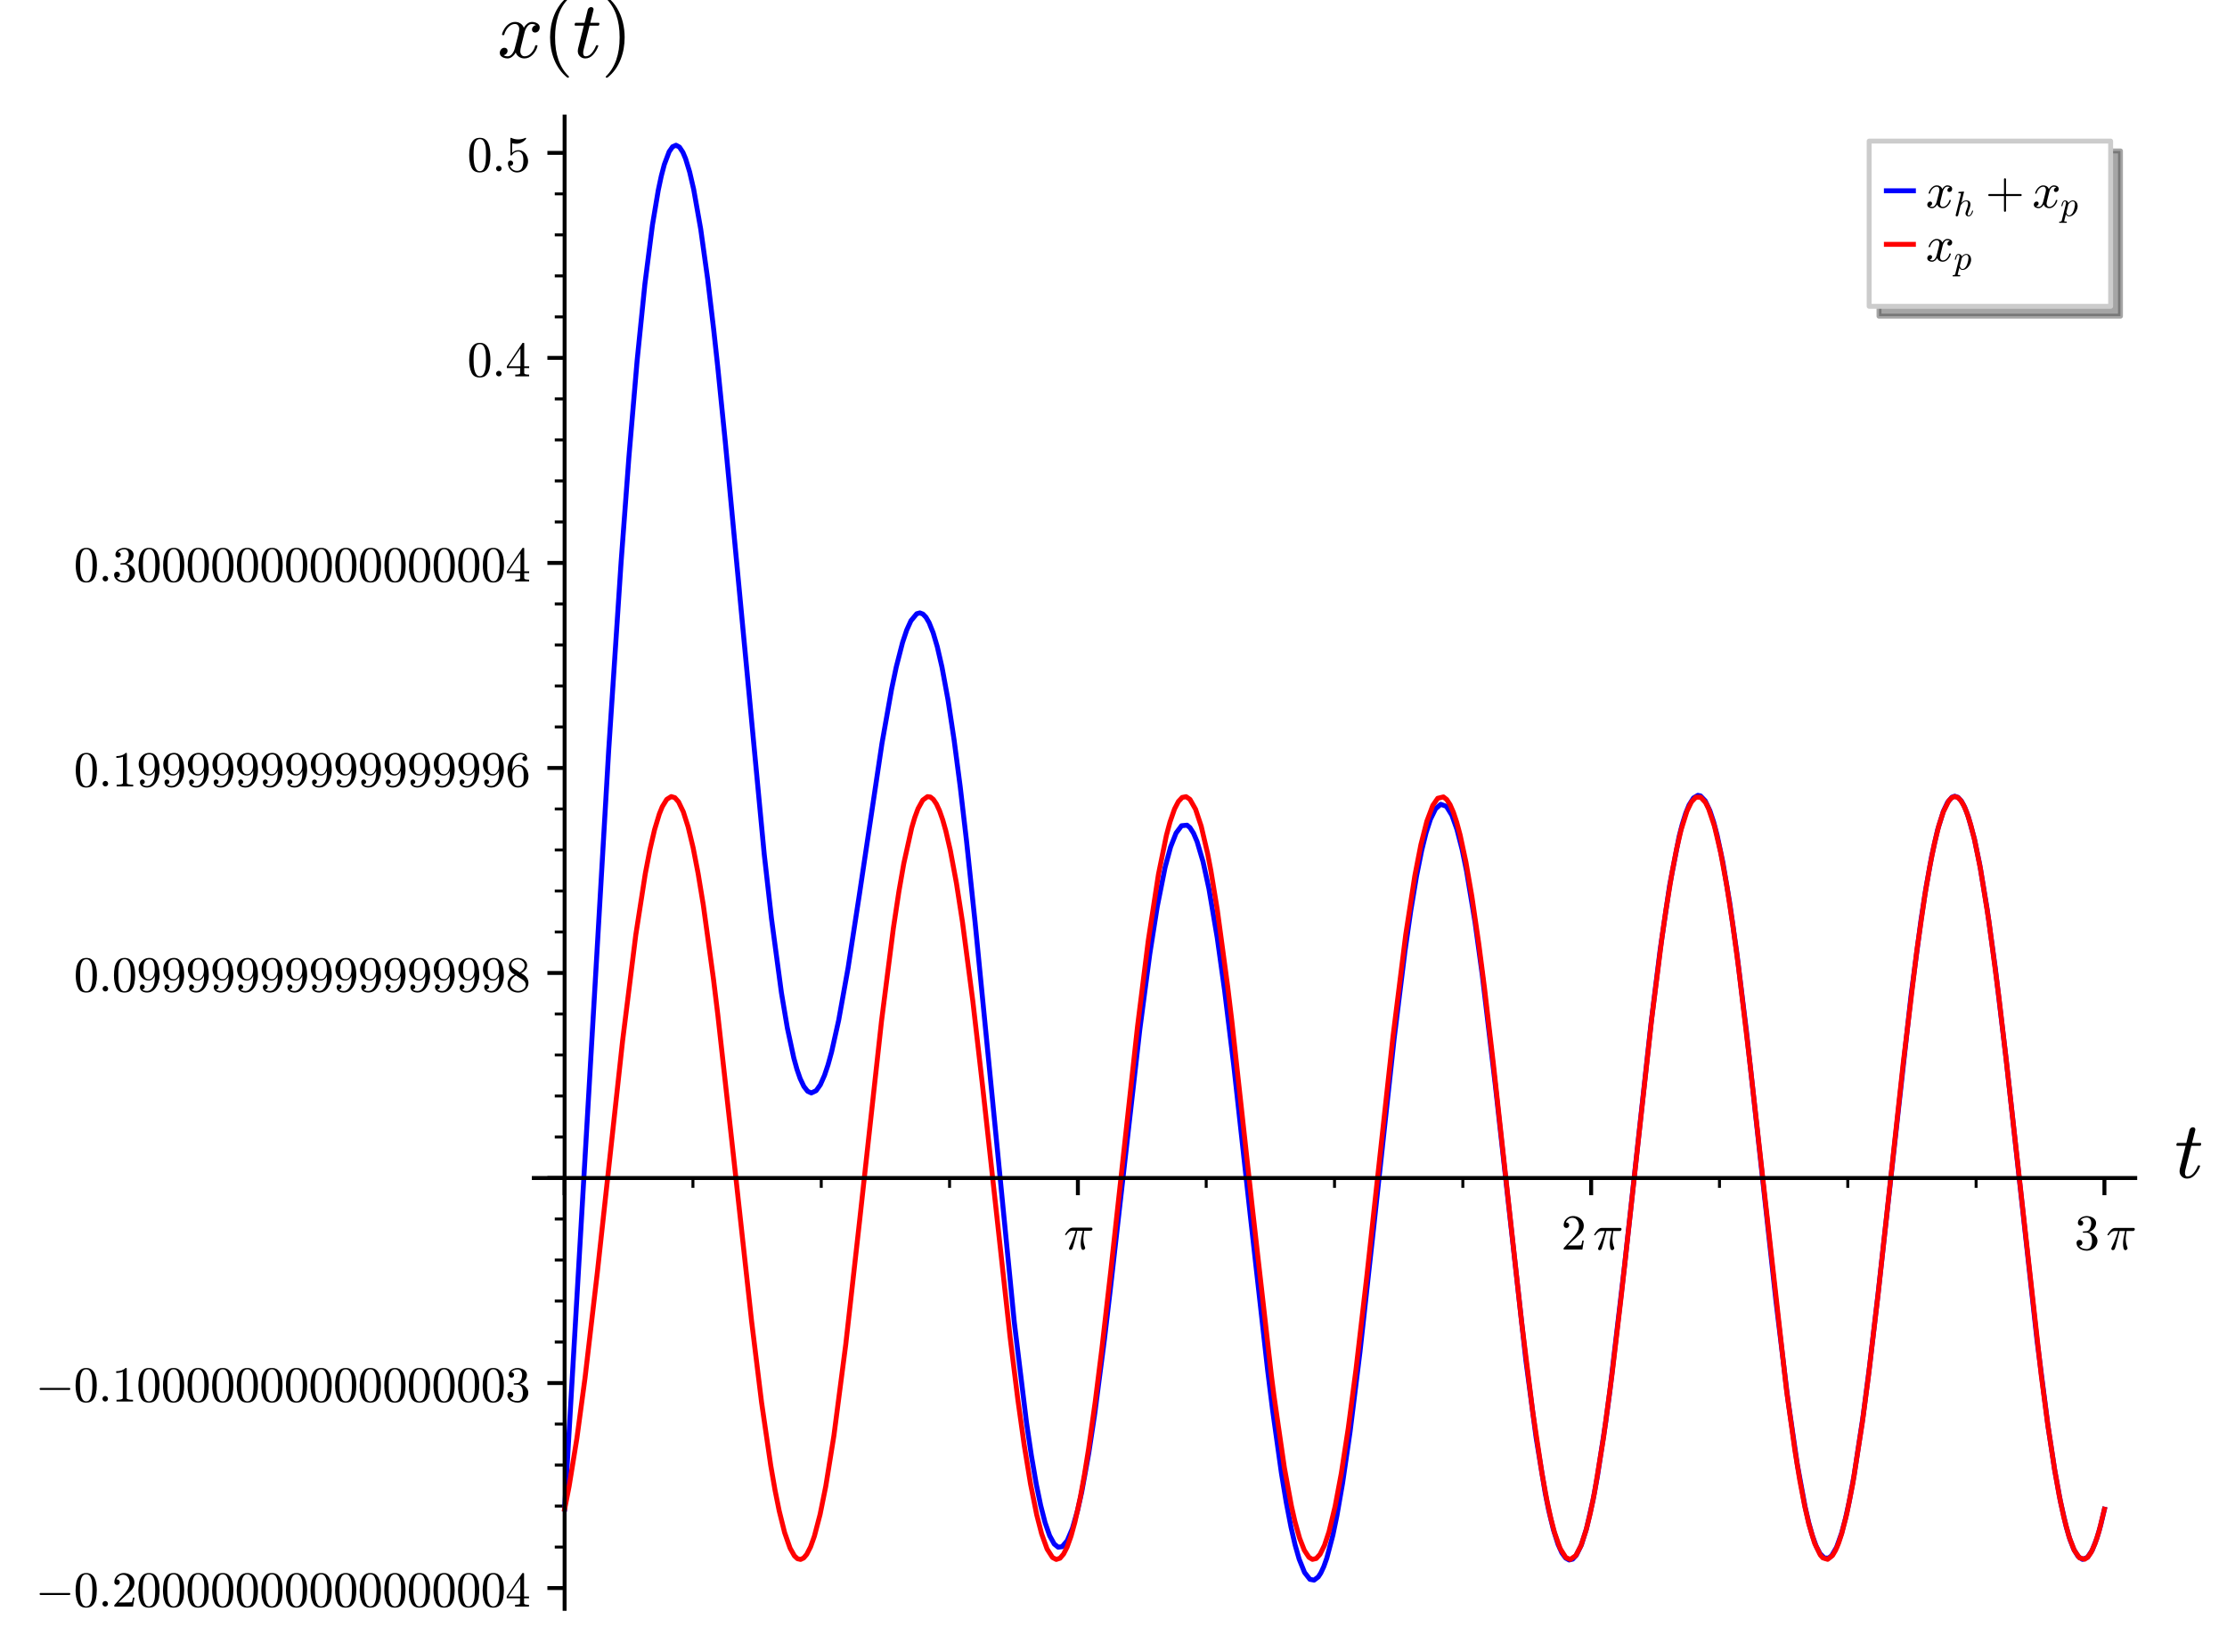 <?xml version="1.0" encoding="utf-8" standalone="no"?>
<!DOCTYPE svg PUBLIC "-//W3C//DTD SVG 1.1//EN"
  "http://www.w3.org/Graphics/SVG/1.1/DTD/svg11.dtd">
<svg xmlns:xlink="http://www.w3.org/1999/xlink" width="452.808pt" height="336.059pt" viewBox="0 0 452.808 336.059" xmlns="http://www.w3.org/2000/svg" version="1.1">
 <defs>
  <style type="text/css">*{stroke-linejoin: round; stroke-linecap: butt}</style>
 </defs>
 <g id="figure_1">
  <g id="patch_1">
   <path d="M 0 336.059 
L 452.808 336.059 
L 452.808 0 
L 0 0 
z
" style="fill: #ffffff"/>
  </g>
  <g id="axes_1">
   <g id="patch_2">
    <path d="M 108.538 327.198 
L 434.148 327.198 
L 434.148 23.7 
L 108.538 23.7 
z
" style="fill: #ffffff"/>
   </g>
   <g id="matplotlib.axis_1">
    <g id="xtick_1">
     <g id="line2d_1">
      <defs>
       <path id="m3dee8d0523" d="M 0 0 
L 0 3.5 
" style="stroke: #000000; stroke-width: 0.8"/>
      </defs>
      <g>
       <use xlink:href="#m3dee8d0523" x="114.8" y="239.583" style="stroke: #000000; stroke-width: 0.8"/>
      </g>
     </g>
    </g>
    <g id="xtick_2">
     <g id="line2d_2">
      <g>
       <use xlink:href="#m3dee8d0523" x="219.162" y="239.583" style="stroke: #000000; stroke-width: 0.8"/>
      </g>
     </g>
     <g id="text_1">
      <!-- $\pi$ -->
      <g transform="translate(216.312 254.181) scale(0.1 -0.1)">
       <defs>
        <path id="Cmmi10-bc" d="M 647 109 
Q 647 144 672 213 
Q 850 584 1004 942 
Q 1159 1300 1282 1639 
Q 1406 1978 1509 2363 
L 1100 2363 
Q 866 2363 662 2216 
Q 459 2069 325 1844 
Q 313 1819 288 1819 
L 213 1819 
Q 153 1819 153 1881 
Q 153 1894 166 1919 
Q 375 2275 614 2517 
Q 853 2759 1153 2759 
L 3475 2759 
Q 3541 2759 3587 2715 
Q 3634 2672 3634 2597 
Q 3634 2503 3567 2433 
Q 3500 2363 3406 2363 
L 2591 2363 
Q 2488 1859 2478 1381 
Q 2478 766 2694 269 
Q 2713 231 2713 191 
Q 2713 122 2672 62 
Q 2631 3 2567 -34 
Q 2503 -72 2431 -72 
Q 2263 -72 2200 203 
Q 2138 478 2138 738 
Q 2138 1103 2200 1442 
Q 2263 1781 2400 2363 
L 1703 2363 
Q 1197 313 1094 103 
Q 1003 -72 844 -72 
Q 766 -72 706 -20 
Q 647 31 647 109 
z
" transform="scale(0.016)"/>
       </defs>
       <use xlink:href="#Cmmi10-bc" transform="translate(0 0.891)"/>
      </g>
     </g>
    </g>
    <g id="xtick_3">
     <g id="line2d_3">
      <g>
       <use xlink:href="#m3dee8d0523" x="323.524" y="239.583" style="stroke: #000000; stroke-width: 0.8"/>
      </g>
     </g>
     <g id="text_2">
      <!-- $2 \, \pi$ -->
      <g transform="translate(317.424 254.181) scale(0.1 -0.1)">
       <defs>
        <path id="Cmr10-32" d="M 319 0 
L 319 172 
Q 319 188 331 206 
L 1325 1306 
Q 1550 1550 1690 1715 
Q 1831 1881 1968 2097 
Q 2106 2313 2186 2536 
Q 2266 2759 2266 3009 
Q 2266 3272 2169 3511 
Q 2072 3750 1880 3894 
Q 1688 4038 1416 4038 
Q 1138 4038 916 3870 
Q 694 3703 603 3438 
Q 628 3444 672 3444 
Q 816 3444 917 3347 
Q 1019 3250 1019 3097 
Q 1019 2950 917 2848 
Q 816 2747 672 2747 
Q 522 2747 420 2851 
Q 319 2956 319 3097 
Q 319 3338 409 3548 
Q 500 3759 670 3923 
Q 841 4088 1055 4175 
Q 1269 4263 1509 4263 
Q 1875 4263 2190 4108 
Q 2506 3953 2690 3670 
Q 2875 3388 2875 3009 
Q 2875 2731 2753 2481 
Q 2631 2231 2440 2026 
Q 2250 1822 1953 1562 
Q 1656 1303 1563 1216 
L 838 519 
L 1453 519 
Q 1906 519 2211 526 
Q 2516 534 2534 550 
Q 2609 631 2688 1141 
L 2875 1141 
L 2694 0 
L 319 0 
z
" transform="scale(0.016)"/>
       </defs>
       <use xlink:href="#Cmr10-32" transform="translate(0 0.391)"/>
       <use xlink:href="#Cmmi10-bc" transform="translate(64.632 0.391)"/>
      </g>
     </g>
    </g>
    <g id="xtick_4">
     <g id="line2d_4">
      <g>
       <use xlink:href="#m3dee8d0523" x="427.886" y="239.583" style="stroke: #000000; stroke-width: 0.8"/>
      </g>
     </g>
     <g id="text_3">
      <!-- $3 \, \pi$ -->
      <g transform="translate(421.786 254.181) scale(0.1 -0.1)">
       <defs>
        <path id="Cmr10-33" d="M 609 494 
Q 759 275 1012 169 
Q 1266 63 1556 63 
Q 1928 63 2084 380 
Q 2241 697 2241 1100 
Q 2241 1281 2208 1462 
Q 2175 1644 2097 1800 
Q 2019 1956 1883 2050 
Q 1747 2144 1550 2144 
L 1125 2144 
Q 1069 2144 1069 2203 
L 1069 2259 
Q 1069 2309 1125 2309 
L 1478 2338 
Q 1703 2338 1851 2506 
Q 2000 2675 2069 2917 
Q 2138 3159 2138 3378 
Q 2138 3684 1994 3881 
Q 1850 4078 1556 4078 
Q 1313 4078 1091 3986 
Q 869 3894 738 3706 
Q 750 3709 759 3711 
Q 769 3713 781 3713 
Q 925 3713 1022 3613 
Q 1119 3513 1119 3372 
Q 1119 3234 1022 3134 
Q 925 3034 781 3034 
Q 641 3034 541 3134 
Q 441 3234 441 3372 
Q 441 3647 606 3850 
Q 772 4053 1033 4158 
Q 1294 4263 1556 4263 
Q 1750 4263 1965 4205 
Q 2181 4147 2356 4039 
Q 2531 3931 2642 3762 
Q 2753 3594 2753 3378 
Q 2753 3109 2633 2881 
Q 2513 2653 2303 2487 
Q 2094 2322 1844 2241 
Q 2122 2188 2372 2031 
Q 2622 1875 2773 1631 
Q 2925 1388 2925 1106 
Q 2925 753 2731 467 
Q 2538 181 2222 20 
Q 1906 -141 1556 -141 
Q 1256 -141 954 -26 
Q 653 88 461 316 
Q 269 544 269 863 
Q 269 1022 375 1128 
Q 481 1234 641 1234 
Q 744 1234 830 1186 
Q 916 1138 964 1050 
Q 1013 963 1013 863 
Q 1013 706 903 600 
Q 794 494 641 494 
L 609 494 
z
" transform="scale(0.016)"/>
       </defs>
       <use xlink:href="#Cmr10-33" transform="translate(0 0.391)"/>
       <use xlink:href="#Cmmi10-bc" transform="translate(64.632 0.391)"/>
      </g>
     </g>
    </g>
    <g id="xtick_5">
     <g id="line2d_5">
      <defs>
       <path id="m854280e86e" d="M 0 0 
L 0 2 
" style="stroke: #000000; stroke-width: 0.6"/>
      </defs>
      <g>
       <use xlink:href="#m854280e86e" x="140.891" y="239.583" style="stroke: #000000; stroke-width: 0.6"/>
      </g>
     </g>
    </g>
    <g id="xtick_6">
     <g id="line2d_6">
      <g>
       <use xlink:href="#m854280e86e" x="166.981" y="239.583" style="stroke: #000000; stroke-width: 0.6"/>
      </g>
     </g>
    </g>
    <g id="xtick_7">
     <g id="line2d_7">
      <g>
       <use xlink:href="#m854280e86e" x="193.072" y="239.583" style="stroke: #000000; stroke-width: 0.6"/>
      </g>
     </g>
    </g>
    <g id="xtick_8">
     <g id="line2d_8">
      <g>
       <use xlink:href="#m854280e86e" x="245.253" y="239.583" style="stroke: #000000; stroke-width: 0.6"/>
      </g>
     </g>
    </g>
    <g id="xtick_9">
     <g id="line2d_9">
      <g>
       <use xlink:href="#m854280e86e" x="271.343" y="239.583" style="stroke: #000000; stroke-width: 0.6"/>
      </g>
     </g>
    </g>
    <g id="xtick_10">
     <g id="line2d_10">
      <g>
       <use xlink:href="#m854280e86e" x="297.434" y="239.583" style="stroke: #000000; stroke-width: 0.6"/>
      </g>
     </g>
    </g>
    <g id="xtick_11">
     <g id="line2d_11">
      <g>
       <use xlink:href="#m854280e86e" x="349.615" y="239.583" style="stroke: #000000; stroke-width: 0.6"/>
      </g>
     </g>
    </g>
    <g id="xtick_12">
     <g id="line2d_12">
      <g>
       <use xlink:href="#m854280e86e" x="375.705" y="239.583" style="stroke: #000000; stroke-width: 0.6"/>
      </g>
     </g>
    </g>
    <g id="xtick_13">
     <g id="line2d_13">
      <g>
       <use xlink:href="#m854280e86e" x="401.796" y="239.583" style="stroke: #000000; stroke-width: 0.6"/>
      </g>
     </g>
    </g>
    <g id="text_4">
     <!-- $t$ -->
     <g transform="translate(442.148 239.583) scale(0.16 -0.16)">
      <defs>
       <path id="Cmmi10-74" d="M 397 519 
Q 397 613 416 697 
L 878 2534 
L 206 2534 
Q 141 2534 141 2619 
Q 166 2759 225 2759 
L 934 2759 
L 1191 3803 
Q 1216 3888 1291 3947 
Q 1366 4006 1459 4006 
Q 1541 4006 1595 3957 
Q 1650 3909 1650 3828 
Q 1650 3809 1648 3798 
Q 1647 3788 1644 3775 
L 1388 2759 
L 2047 2759 
Q 2113 2759 2113 2675 
Q 2109 2659 2100 2621 
Q 2091 2584 2075 2559 
Q 2059 2534 2028 2534 
L 1331 2534 
L 872 684 
Q 825 503 825 372 
Q 825 97 1013 97 
Q 1294 97 1511 361 
Q 1728 625 1844 941 
Q 1869 978 1894 978 
L 1972 978 
Q 1997 978 2012 961 
Q 2028 944 2028 922 
Q 2028 909 2022 903 
Q 1881 516 1612 222 
Q 1344 -72 997 -72 
Q 744 -72 570 93 
Q 397 259 397 519 
z
" transform="scale(0.016)"/>
      </defs>
      <use xlink:href="#Cmmi10-74" transform="translate(0 0.406)"/>
     </g>
    </g>
   </g>
   <g id="matplotlib.axis_2">
    <g id="ytick_1">
     <g id="line2d_14">
      <defs>
       <path id="m2dfa237d6a" d="M 0 0 
L -3.5 0 
" style="stroke: #000000; stroke-width: 0.8"/>
      </defs>
      <g>
       <use xlink:href="#m2dfa237d6a" x="114.8" y="322.98" style="stroke: #000000; stroke-width: 0.8"/>
      </g>
     </g>
     <g id="text_5">
      <!-- $-0.20000000000000004$ -->
      <g transform="translate(7.2 326.78) scale(0.1 -0.1)">
       <defs>
        <path id="Cmsy10-a1" d="M 653 1472 
Q 600 1472 565 1512 
Q 531 1553 531 1600 
Q 531 1647 565 1687 
Q 600 1728 653 1728 
L 4325 1728 
Q 4375 1728 4408 1687 
Q 4441 1647 4441 1600 
Q 4441 1553 4408 1512 
Q 4375 1472 4325 1472 
L 653 1472 
z
" transform="scale(0.016)"/>
        <path id="Cmr10-30" d="M 1600 -141 
Q 816 -141 533 504 
Q 250 1150 250 2041 
Q 250 2597 351 3087 
Q 453 3578 754 3920 
Q 1056 4263 1600 4263 
Q 2022 4263 2290 4056 
Q 2559 3850 2700 3523 
Q 2841 3197 2892 2823 
Q 2944 2450 2944 2041 
Q 2944 1491 2842 1011 
Q 2741 531 2444 195 
Q 2147 -141 1600 -141 
z
M 1600 25 
Q 1956 25 2131 390 
Q 2306 756 2347 1200 
Q 2388 1644 2388 2144 
Q 2388 2625 2347 3031 
Q 2306 3438 2132 3767 
Q 1959 4097 1600 4097 
Q 1238 4097 1063 3765 
Q 888 3434 847 3029 
Q 806 2625 806 2144 
Q 806 1788 823 1472 
Q 841 1156 916 820 
Q 991 484 1158 254 
Q 1325 25 1600 25 
z
" transform="scale(0.016)"/>
        <path id="Cmmi10-3a" d="M 538 353 
Q 538 497 644 600 
Q 750 703 891 703 
Q 978 703 1062 656 
Q 1147 609 1194 525 
Q 1241 441 1241 353 
Q 1241 213 1137 106 
Q 1034 0 891 0 
Q 750 0 644 106 
Q 538 213 538 353 
z
" transform="scale(0.016)"/>
        <path id="Cmr10-34" d="M 178 1056 
L 178 1281 
L 2156 4231 
Q 2178 4263 2222 4263 
L 2316 4263 
Q 2388 4263 2388 4191 
L 2388 1281 
L 3016 1281 
L 3016 1056 
L 2388 1056 
L 2388 428 
Q 2388 297 2575 261 
Q 2763 225 3009 225 
L 3009 0 
L 1247 0 
L 1247 225 
Q 1494 225 1681 261 
Q 1869 297 1869 428 
L 1869 1056 
L 178 1056 
z
M 391 1281 
L 1906 1281 
L 1906 3547 
L 391 1281 
z
" transform="scale(0.016)"/>
       </defs>
       <use xlink:href="#Cmsy10-a1" transform="translate(0 0.391)"/>
       <use xlink:href="#Cmr10-30" transform="translate(77.686 0.391)"/>
       <use xlink:href="#Cmmi10-3a" transform="translate(127.686 0.391)"/>
       <use xlink:href="#Cmr10-32" transform="translate(155.371 0.391)"/>
       <use xlink:href="#Cmr10-30" transform="translate(205.371 0.391)"/>
       <use xlink:href="#Cmr10-30" transform="translate(255.371 0.391)"/>
       <use xlink:href="#Cmr10-30" transform="translate(305.371 0.391)"/>
       <use xlink:href="#Cmr10-30" transform="translate(355.371 0.391)"/>
       <use xlink:href="#Cmr10-30" transform="translate(405.371 0.391)"/>
       <use xlink:href="#Cmr10-30" transform="translate(455.371 0.391)"/>
       <use xlink:href="#Cmr10-30" transform="translate(505.371 0.391)"/>
       <use xlink:href="#Cmr10-30" transform="translate(555.371 0.391)"/>
       <use xlink:href="#Cmr10-30" transform="translate(605.371 0.391)"/>
       <use xlink:href="#Cmr10-30" transform="translate(655.371 0.391)"/>
       <use xlink:href="#Cmr10-30" transform="translate(705.371 0.391)"/>
       <use xlink:href="#Cmr10-30" transform="translate(755.371 0.391)"/>
       <use xlink:href="#Cmr10-30" transform="translate(805.371 0.391)"/>
       <use xlink:href="#Cmr10-30" transform="translate(855.371 0.391)"/>
       <use xlink:href="#Cmr10-30" transform="translate(905.371 0.391)"/>
       <use xlink:href="#Cmr10-34" transform="translate(955.371 0.391)"/>
      </g>
     </g>
    </g>
    <g id="ytick_2">
     <g id="line2d_15">
      <g>
       <use xlink:href="#m2dfa237d6a" x="114.8" y="281.282" style="stroke: #000000; stroke-width: 0.8"/>
      </g>
     </g>
     <g id="text_6">
      <!-- $-0.10000000000000003$ -->
      <g transform="translate(7.2 285.081) scale(0.1 -0.1)">
       <defs>
        <path id="Cmr10-31" d="M 594 0 
L 594 225 
Q 1394 225 1394 428 
L 1394 3788 
Q 1063 3628 556 3628 
L 556 3853 
Q 1341 3853 1741 4263 
L 1831 4263 
Q 1853 4263 1873 4245 
Q 1894 4228 1894 4206 
L 1894 428 
Q 1894 225 2694 225 
L 2694 0 
L 594 0 
z
" transform="scale(0.016)"/>
       </defs>
       <use xlink:href="#Cmsy10-a1" transform="translate(0 0.391)"/>
       <use xlink:href="#Cmr10-30" transform="translate(77.686 0.391)"/>
       <use xlink:href="#Cmmi10-3a" transform="translate(127.686 0.391)"/>
       <use xlink:href="#Cmr10-31" transform="translate(155.371 0.391)"/>
       <use xlink:href="#Cmr10-30" transform="translate(205.371 0.391)"/>
       <use xlink:href="#Cmr10-30" transform="translate(255.371 0.391)"/>
       <use xlink:href="#Cmr10-30" transform="translate(305.371 0.391)"/>
       <use xlink:href="#Cmr10-30" transform="translate(355.371 0.391)"/>
       <use xlink:href="#Cmr10-30" transform="translate(405.371 0.391)"/>
       <use xlink:href="#Cmr10-30" transform="translate(455.371 0.391)"/>
       <use xlink:href="#Cmr10-30" transform="translate(505.371 0.391)"/>
       <use xlink:href="#Cmr10-30" transform="translate(555.371 0.391)"/>
       <use xlink:href="#Cmr10-30" transform="translate(605.371 0.391)"/>
       <use xlink:href="#Cmr10-30" transform="translate(655.371 0.391)"/>
       <use xlink:href="#Cmr10-30" transform="translate(705.371 0.391)"/>
       <use xlink:href="#Cmr10-30" transform="translate(755.371 0.391)"/>
       <use xlink:href="#Cmr10-30" transform="translate(805.371 0.391)"/>
       <use xlink:href="#Cmr10-30" transform="translate(855.371 0.391)"/>
       <use xlink:href="#Cmr10-30" transform="translate(905.371 0.391)"/>
       <use xlink:href="#Cmr10-33" transform="translate(955.371 0.391)"/>
      </g>
     </g>
    </g>
    <g id="ytick_3">
     <g id="line2d_16">
      <g>
       <use xlink:href="#m2dfa237d6a" x="114.8" y="239.583" style="stroke: #000000; stroke-width: 0.8"/>
      </g>
     </g>
    </g>
    <g id="ytick_4">
     <g id="line2d_17">
      <g>
       <use xlink:href="#m2dfa237d6a" x="114.8" y="197.884" style="stroke: #000000; stroke-width: 0.8"/>
      </g>
     </g>
     <g id="text_7">
      <!-- $0.09999999999999998$ -->
      <g transform="translate(15 201.683) scale(0.1 -0.1)">
       <defs>
        <path id="Cmr10-39" d="M 722 269 
Q 897 63 1331 63 
Q 1575 63 1786 228 
Q 1997 394 2113 634 
Q 2247 906 2284 1214 
Q 2322 1522 2322 1978 
Q 2213 1719 2008 1553 
Q 1803 1388 1538 1388 
Q 1166 1388 873 1589 
Q 581 1791 425 2120 
Q 269 2450 269 2822 
Q 269 3206 444 3539 
Q 619 3872 928 4067 
Q 1238 4263 1631 4263 
Q 2019 4263 2280 4052 
Q 2541 3841 2678 3508 
Q 2816 3175 2870 2803 
Q 2925 2431 2925 2069 
Q 2925 1575 2744 1061 
Q 2563 547 2202 203 
Q 1841 -141 1331 -141 
Q 953 -141 690 37 
Q 428 216 428 575 
Q 428 706 517 795 
Q 606 884 738 884 
Q 866 884 955 795 
Q 1044 706 1044 575 
Q 1044 450 953 359 
Q 863 269 738 269 
L 722 269 
z
M 1563 1556 
Q 1825 1556 1992 1732 
Q 2159 1909 2234 2171 
Q 2309 2434 2309 2694 
L 2309 2816 
L 2309 2841 
Q 2309 3322 2168 3700 
Q 2028 4078 1631 4078 
Q 1378 4078 1220 3967 
Q 1063 3856 988 3672 
Q 913 3488 892 3278 
Q 872 3069 872 2822 
Q 872 2459 906 2203 
Q 941 1947 1094 1751 
Q 1247 1556 1563 1556 
z
" transform="scale(0.016)"/>
        <path id="Cmr10-38" d="M 269 972 
Q 269 1356 522 1651 
Q 775 1947 1172 2144 
L 934 2297 
Q 716 2441 578 2680 
Q 441 2919 441 3181 
Q 441 3488 602 3734 
Q 763 3981 1030 4122 
Q 1297 4263 1600 4263 
Q 1884 4263 2148 4147 
Q 2413 4031 2583 3815 
Q 2753 3600 2753 3303 
Q 2753 3088 2651 2903 
Q 2550 2719 2373 2572 
Q 2197 2425 1997 2322 
L 2363 2088 
Q 2616 1922 2770 1653 
Q 2925 1384 2925 1088 
Q 2925 741 2739 456 
Q 2553 172 2247 15 
Q 1941 -141 1600 -141 
Q 1269 -141 961 -6 
Q 653 128 461 383 
Q 269 638 269 972 
z
M 616 972 
Q 616 719 755 509 
Q 894 300 1122 181 
Q 1350 63 1600 63 
Q 1972 63 2275 280 
Q 2578 497 2578 856 
Q 2578 978 2529 1098 
Q 2481 1219 2395 1317 
Q 2309 1416 2203 1478 
L 1344 2034 
Q 1144 1928 976 1765 
Q 809 1603 712 1400 
Q 616 1197 616 972 
z
M 1056 2925 
L 1831 2425 
Q 2100 2581 2272 2803 
Q 2444 3025 2444 3303 
Q 2444 3519 2323 3698 
Q 2203 3878 2009 3978 
Q 1816 4078 1594 4078 
Q 1400 4078 1203 4003 
Q 1006 3928 878 3779 
Q 750 3631 750 3431 
Q 750 3131 1056 2925 
z
" transform="scale(0.016)"/>
       </defs>
       <use xlink:href="#Cmr10-30" transform="translate(0 0.391)"/>
       <use xlink:href="#Cmmi10-3a" transform="translate(50 0.391)"/>
       <use xlink:href="#Cmr10-30" transform="translate(77.686 0.391)"/>
       <use xlink:href="#Cmr10-39" transform="translate(127.686 0.391)"/>
       <use xlink:href="#Cmr10-39" transform="translate(177.686 0.391)"/>
       <use xlink:href="#Cmr10-39" transform="translate(227.686 0.391)"/>
       <use xlink:href="#Cmr10-39" transform="translate(277.686 0.391)"/>
       <use xlink:href="#Cmr10-39" transform="translate(327.686 0.391)"/>
       <use xlink:href="#Cmr10-39" transform="translate(377.686 0.391)"/>
       <use xlink:href="#Cmr10-39" transform="translate(427.686 0.391)"/>
       <use xlink:href="#Cmr10-39" transform="translate(477.686 0.391)"/>
       <use xlink:href="#Cmr10-39" transform="translate(527.686 0.391)"/>
       <use xlink:href="#Cmr10-39" transform="translate(577.686 0.391)"/>
       <use xlink:href="#Cmr10-39" transform="translate(627.686 0.391)"/>
       <use xlink:href="#Cmr10-39" transform="translate(677.686 0.391)"/>
       <use xlink:href="#Cmr10-39" transform="translate(727.686 0.391)"/>
       <use xlink:href="#Cmr10-39" transform="translate(777.686 0.391)"/>
       <use xlink:href="#Cmr10-39" transform="translate(827.686 0.391)"/>
       <use xlink:href="#Cmr10-38" transform="translate(877.686 0.391)"/>
      </g>
     </g>
    </g>
    <g id="ytick_5">
     <g id="line2d_18">
      <g>
       <use xlink:href="#m2dfa237d6a" x="114.8" y="156.185" style="stroke: #000000; stroke-width: 0.8"/>
      </g>
     </g>
     <g id="text_8">
      <!-- $0.19999999999999996$ -->
      <g transform="translate(15 159.985) scale(0.1 -0.1)">
       <defs>
        <path id="Cmr10-36" d="M 1600 -141 
Q 1203 -141 937 70 
Q 672 281 526 617 
Q 381 953 325 1322 
Q 269 1691 269 2069 
Q 269 2575 466 3084 
Q 663 3594 1045 3928 
Q 1428 4263 1953 4263 
Q 2172 4263 2361 4180 
Q 2550 4097 2658 3936 
Q 2766 3775 2766 3547 
Q 2766 3416 2677 3327 
Q 2588 3238 2456 3238 
Q 2331 3238 2240 3328 
Q 2150 3419 2150 3547 
Q 2150 3672 2240 3762 
Q 2331 3853 2456 3853 
L 2491 3853 
Q 2409 3969 2261 4023 
Q 2113 4078 1953 4078 
Q 1759 4078 1595 3993 
Q 1431 3909 1300 3765 
Q 1169 3622 1081 3448 
Q 994 3275 945 3053 
Q 897 2831 884 2637 
Q 872 2444 872 2150 
Q 984 2413 1190 2580 
Q 1397 2747 1656 2747 
Q 1941 2747 2175 2631 
Q 2409 2516 2578 2311 
Q 2747 2106 2836 1843 
Q 2925 1581 2925 1313 
Q 2925 938 2758 598 
Q 2591 259 2287 59 
Q 1984 -141 1600 -141 
z
M 1600 63 
Q 1847 63 1997 175 
Q 2147 288 2217 473 
Q 2288 659 2305 848 
Q 2322 1038 2322 1313 
Q 2322 1675 2287 1931 
Q 2253 2188 2100 2383 
Q 1947 2578 1631 2578 
Q 1372 2578 1205 2403 
Q 1038 2228 961 1961 
Q 884 1694 884 1447 
Q 884 1363 891 1319 
Q 891 1309 889 1303 
Q 888 1297 884 1288 
Q 884 1013 940 731 
Q 997 450 1156 256 
Q 1316 63 1600 63 
z
" transform="scale(0.016)"/>
       </defs>
       <use xlink:href="#Cmr10-30" transform="translate(0 0.391)"/>
       <use xlink:href="#Cmmi10-3a" transform="translate(50 0.391)"/>
       <use xlink:href="#Cmr10-31" transform="translate(77.686 0.391)"/>
       <use xlink:href="#Cmr10-39" transform="translate(127.686 0.391)"/>
       <use xlink:href="#Cmr10-39" transform="translate(177.686 0.391)"/>
       <use xlink:href="#Cmr10-39" transform="translate(227.686 0.391)"/>
       <use xlink:href="#Cmr10-39" transform="translate(277.686 0.391)"/>
       <use xlink:href="#Cmr10-39" transform="translate(327.686 0.391)"/>
       <use xlink:href="#Cmr10-39" transform="translate(377.686 0.391)"/>
       <use xlink:href="#Cmr10-39" transform="translate(427.686 0.391)"/>
       <use xlink:href="#Cmr10-39" transform="translate(477.686 0.391)"/>
       <use xlink:href="#Cmr10-39" transform="translate(527.686 0.391)"/>
       <use xlink:href="#Cmr10-39" transform="translate(577.686 0.391)"/>
       <use xlink:href="#Cmr10-39" transform="translate(627.686 0.391)"/>
       <use xlink:href="#Cmr10-39" transform="translate(677.686 0.391)"/>
       <use xlink:href="#Cmr10-39" transform="translate(727.686 0.391)"/>
       <use xlink:href="#Cmr10-39" transform="translate(777.686 0.391)"/>
       <use xlink:href="#Cmr10-39" transform="translate(827.686 0.391)"/>
       <use xlink:href="#Cmr10-36" transform="translate(877.686 0.391)"/>
      </g>
     </g>
    </g>
    <g id="ytick_6">
     <g id="line2d_19">
      <g>
       <use xlink:href="#m2dfa237d6a" x="114.8" y="114.487" style="stroke: #000000; stroke-width: 0.8"/>
      </g>
     </g>
     <g id="text_9">
      <!-- $0.30000000000000004$ -->
      <g transform="translate(15 118.286) scale(0.1 -0.1)">
       <use xlink:href="#Cmr10-30" transform="translate(0 0.391)"/>
       <use xlink:href="#Cmmi10-3a" transform="translate(50 0.391)"/>
       <use xlink:href="#Cmr10-33" transform="translate(77.686 0.391)"/>
       <use xlink:href="#Cmr10-30" transform="translate(127.686 0.391)"/>
       <use xlink:href="#Cmr10-30" transform="translate(177.686 0.391)"/>
       <use xlink:href="#Cmr10-30" transform="translate(227.686 0.391)"/>
       <use xlink:href="#Cmr10-30" transform="translate(277.686 0.391)"/>
       <use xlink:href="#Cmr10-30" transform="translate(327.686 0.391)"/>
       <use xlink:href="#Cmr10-30" transform="translate(377.686 0.391)"/>
       <use xlink:href="#Cmr10-30" transform="translate(427.686 0.391)"/>
       <use xlink:href="#Cmr10-30" transform="translate(477.686 0.391)"/>
       <use xlink:href="#Cmr10-30" transform="translate(527.686 0.391)"/>
       <use xlink:href="#Cmr10-30" transform="translate(577.686 0.391)"/>
       <use xlink:href="#Cmr10-30" transform="translate(627.686 0.391)"/>
       <use xlink:href="#Cmr10-30" transform="translate(677.686 0.391)"/>
       <use xlink:href="#Cmr10-30" transform="translate(727.686 0.391)"/>
       <use xlink:href="#Cmr10-30" transform="translate(777.686 0.391)"/>
       <use xlink:href="#Cmr10-30" transform="translate(827.686 0.391)"/>
       <use xlink:href="#Cmr10-34" transform="translate(877.686 0.391)"/>
      </g>
     </g>
    </g>
    <g id="ytick_7">
     <g id="line2d_20">
      <g>
       <use xlink:href="#m2dfa237d6a" x="114.8" y="72.788" style="stroke: #000000; stroke-width: 0.8"/>
      </g>
     </g>
     <g id="text_10">
      <!-- $0.4$ -->
      <g transform="translate(95 76.587) scale(0.1 -0.1)">
       <use xlink:href="#Cmr10-30" transform="translate(0 0.391)"/>
       <use xlink:href="#Cmmi10-3a" transform="translate(50 0.391)"/>
       <use xlink:href="#Cmr10-34" transform="translate(77.686 0.391)"/>
      </g>
     </g>
    </g>
    <g id="ytick_8">
     <g id="line2d_21">
      <g>
       <use xlink:href="#m2dfa237d6a" x="114.8" y="31.089" style="stroke: #000000; stroke-width: 0.8"/>
      </g>
     </g>
     <g id="text_11">
      <!-- $0.5$ -->
      <g transform="translate(95 34.888) scale(0.1 -0.1)">
       <defs>
        <path id="Cmr10-35" d="M 556 728 
Q 622 541 758 387 
Q 894 234 1080 148 
Q 1266 63 1466 63 
Q 1928 63 2103 422 
Q 2278 781 2278 1294 
Q 2278 1516 2270 1667 
Q 2263 1819 2228 1959 
Q 2169 2184 2020 2353 
Q 1872 2522 1656 2522 
Q 1441 2522 1286 2456 
Q 1131 2391 1034 2303 
Q 938 2216 863 2119 
Q 788 2022 769 2016 
L 697 2016 
Q 681 2016 657 2036 
Q 634 2056 634 2075 
L 634 4213 
Q 634 4228 654 4245 
Q 675 4263 697 4263 
L 716 4263 
Q 1147 4056 1631 4056 
Q 2106 4056 2547 4263 
L 2566 4263 
Q 2588 4263 2606 4247 
Q 2625 4231 2625 4213 
L 2625 4153 
Q 2625 4122 2613 4122 
Q 2394 3831 2064 3668 
Q 1734 3506 1381 3506 
Q 1125 3506 856 3578 
L 856 2369 
Q 1069 2541 1236 2614 
Q 1403 2688 1663 2688 
Q 2016 2688 2295 2484 
Q 2575 2281 2725 1954 
Q 2875 1628 2875 1288 
Q 2875 903 2686 575 
Q 2497 247 2172 53 
Q 1847 -141 1466 -141 
Q 1150 -141 886 21 
Q 622 184 470 459 
Q 319 734 319 1044 
Q 319 1188 412 1278 
Q 506 1369 647 1369 
Q 788 1369 883 1276 
Q 978 1184 978 1044 
Q 978 906 883 811 
Q 788 716 647 716 
Q 625 716 597 720 
Q 569 725 556 728 
z
" transform="scale(0.016)"/>
       </defs>
       <use xlink:href="#Cmr10-30" transform="translate(0 0.391)"/>
       <use xlink:href="#Cmmi10-3a" transform="translate(50 0.391)"/>
       <use xlink:href="#Cmr10-35" transform="translate(77.686 0.391)"/>
      </g>
     </g>
    </g>
    <g id="ytick_9">
     <g id="line2d_22">
      <defs>
       <path id="m44c7c08685" d="M 0 0 
L -2 0 
" style="stroke: #000000; stroke-width: 0.6"/>
      </defs>
      <g>
       <use xlink:href="#m44c7c08685" x="114.8" y="314.641" style="stroke: #000000; stroke-width: 0.6"/>
      </g>
     </g>
    </g>
    <g id="ytick_10">
     <g id="line2d_23">
      <g>
       <use xlink:href="#m44c7c08685" x="114.8" y="306.301" style="stroke: #000000; stroke-width: 0.6"/>
      </g>
     </g>
    </g>
    <g id="ytick_11">
     <g id="line2d_24">
      <g>
       <use xlink:href="#m44c7c08685" x="114.8" y="297.961" style="stroke: #000000; stroke-width: 0.6"/>
      </g>
     </g>
    </g>
    <g id="ytick_12">
     <g id="line2d_25">
      <g>
       <use xlink:href="#m44c7c08685" x="114.8" y="289.621" style="stroke: #000000; stroke-width: 0.6"/>
      </g>
     </g>
    </g>
    <g id="ytick_13">
     <g id="line2d_26">
      <g>
       <use xlink:href="#m44c7c08685" x="114.8" y="272.942" style="stroke: #000000; stroke-width: 0.6"/>
      </g>
     </g>
    </g>
    <g id="ytick_14">
     <g id="line2d_27">
      <g>
       <use xlink:href="#m44c7c08685" x="114.8" y="264.602" style="stroke: #000000; stroke-width: 0.6"/>
      </g>
     </g>
    </g>
    <g id="ytick_15">
     <g id="line2d_28">
      <g>
       <use xlink:href="#m44c7c08685" x="114.8" y="256.262" style="stroke: #000000; stroke-width: 0.6"/>
      </g>
     </g>
    </g>
    <g id="ytick_16">
     <g id="line2d_29">
      <g>
       <use xlink:href="#m44c7c08685" x="114.8" y="247.923" style="stroke: #000000; stroke-width: 0.6"/>
      </g>
     </g>
    </g>
    <g id="ytick_17">
     <g id="line2d_30">
      <g>
       <use xlink:href="#m44c7c08685" x="114.8" y="231.243" style="stroke: #000000; stroke-width: 0.6"/>
      </g>
     </g>
    </g>
    <g id="ytick_18">
     <g id="line2d_31">
      <g>
       <use xlink:href="#m44c7c08685" x="114.8" y="222.903" style="stroke: #000000; stroke-width: 0.6"/>
      </g>
     </g>
    </g>
    <g id="ytick_19">
     <g id="line2d_32">
      <g>
       <use xlink:href="#m44c7c08685" x="114.8" y="214.564" style="stroke: #000000; stroke-width: 0.6"/>
      </g>
     </g>
    </g>
    <g id="ytick_20">
     <g id="line2d_33">
      <g>
       <use xlink:href="#m44c7c08685" x="114.8" y="206.224" style="stroke: #000000; stroke-width: 0.6"/>
      </g>
     </g>
    </g>
    <g id="ytick_21">
     <g id="line2d_34">
      <g>
       <use xlink:href="#m44c7c08685" x="114.8" y="189.544" style="stroke: #000000; stroke-width: 0.6"/>
      </g>
     </g>
    </g>
    <g id="ytick_22">
     <g id="line2d_35">
      <g>
       <use xlink:href="#m44c7c08685" x="114.8" y="181.205" style="stroke: #000000; stroke-width: 0.6"/>
      </g>
     </g>
    </g>
    <g id="ytick_23">
     <g id="line2d_36">
      <g>
       <use xlink:href="#m44c7c08685" x="114.8" y="172.865" style="stroke: #000000; stroke-width: 0.6"/>
      </g>
     </g>
    </g>
    <g id="ytick_24">
     <g id="line2d_37">
      <g>
       <use xlink:href="#m44c7c08685" x="114.8" y="164.525" style="stroke: #000000; stroke-width: 0.6"/>
      </g>
     </g>
    </g>
    <g id="ytick_25">
     <g id="line2d_38">
      <g>
       <use xlink:href="#m44c7c08685" x="114.8" y="147.846" style="stroke: #000000; stroke-width: 0.6"/>
      </g>
     </g>
    </g>
    <g id="ytick_26">
     <g id="line2d_39">
      <g>
       <use xlink:href="#m44c7c08685" x="114.8" y="139.506" style="stroke: #000000; stroke-width: 0.6"/>
      </g>
     </g>
    </g>
    <g id="ytick_27">
     <g id="line2d_40">
      <g>
       <use xlink:href="#m44c7c08685" x="114.8" y="131.166" style="stroke: #000000; stroke-width: 0.6"/>
      </g>
     </g>
    </g>
    <g id="ytick_28">
     <g id="line2d_41">
      <g>
       <use xlink:href="#m44c7c08685" x="114.8" y="122.826" style="stroke: #000000; stroke-width: 0.6"/>
      </g>
     </g>
    </g>
    <g id="ytick_29">
     <g id="line2d_42">
      <g>
       <use xlink:href="#m44c7c08685" x="114.8" y="106.147" style="stroke: #000000; stroke-width: 0.6"/>
      </g>
     </g>
    </g>
    <g id="ytick_30">
     <g id="line2d_43">
      <g>
       <use xlink:href="#m44c7c08685" x="114.8" y="97.807" style="stroke: #000000; stroke-width: 0.6"/>
      </g>
     </g>
    </g>
    <g id="ytick_31">
     <g id="line2d_44">
      <g>
       <use xlink:href="#m44c7c08685" x="114.8" y="89.467" style="stroke: #000000; stroke-width: 0.6"/>
      </g>
     </g>
    </g>
    <g id="ytick_32">
     <g id="line2d_45">
      <g>
       <use xlink:href="#m44c7c08685" x="114.8" y="81.128" style="stroke: #000000; stroke-width: 0.6"/>
      </g>
     </g>
    </g>
    <g id="ytick_33">
     <g id="line2d_46">
      <g>
       <use xlink:href="#m44c7c08685" x="114.8" y="64.448" style="stroke: #000000; stroke-width: 0.6"/>
      </g>
     </g>
    </g>
    <g id="ytick_34">
     <g id="line2d_47">
      <g>
       <use xlink:href="#m44c7c08685" x="114.8" y="56.108" style="stroke: #000000; stroke-width: 0.6"/>
      </g>
     </g>
    </g>
    <g id="ytick_35">
     <g id="line2d_48">
      <g>
       <use xlink:href="#m44c7c08685" x="114.8" y="47.769" style="stroke: #000000; stroke-width: 0.6"/>
      </g>
     </g>
    </g>
    <g id="ytick_36">
     <g id="line2d_49">
      <g>
       <use xlink:href="#m44c7c08685" x="114.8" y="39.429" style="stroke: #000000; stroke-width: 0.6"/>
      </g>
     </g>
    </g>
    <g id="text_12">
     <!-- $x(t)$ -->
     <g transform="translate(101.12 11.7) scale(0.16 -0.16)">
      <defs>
       <path id="Cmmi10-78" d="M 500 184 
Q 613 97 819 97 
Q 1019 97 1172 289 
Q 1325 481 1381 709 
L 1672 1844 
Q 1741 2153 1741 2266 
Q 1741 2425 1652 2544 
Q 1563 2663 1403 2663 
Q 1200 2663 1022 2536 
Q 844 2409 722 2214 
Q 600 2019 550 1819 
Q 538 1778 500 1778 
L 422 1778 
Q 372 1778 372 1838 
L 372 1856 
Q 434 2094 584 2320 
Q 734 2547 951 2687 
Q 1169 2828 1416 2828 
Q 1650 2828 1839 2703 
Q 2028 2578 2106 2363 
Q 2216 2559 2386 2693 
Q 2556 2828 2759 2828 
Q 2897 2828 3040 2779 
Q 3184 2731 3275 2631 
Q 3366 2531 3366 2381 
Q 3366 2219 3261 2101 
Q 3156 1984 2994 1984 
Q 2891 1984 2822 2050 
Q 2753 2116 2753 2216 
Q 2753 2350 2845 2451 
Q 2938 2553 3066 2572 
Q 2950 2663 2747 2663 
Q 2541 2663 2389 2472 
Q 2238 2281 2175 2047 
L 1894 916 
Q 1825 659 1825 494 
Q 1825 331 1917 214 
Q 2009 97 2163 97 
Q 2463 97 2698 361 
Q 2934 625 3009 941 
Q 3022 978 3059 978 
L 3138 978 
Q 3163 978 3178 961 
Q 3194 944 3194 922 
Q 3194 916 3188 903 
Q 3097 522 2806 225 
Q 2516 -72 2150 -72 
Q 1916 -72 1727 54 
Q 1538 181 1459 397 
Q 1359 209 1182 68 
Q 1006 -72 806 -72 
Q 669 -72 523 -23 
Q 378 25 287 125 
Q 197 225 197 378 
Q 197 528 301 651 
Q 406 775 563 775 
Q 669 775 741 711 
Q 813 647 813 544 
Q 813 409 723 309 
Q 634 209 500 184 
z
" transform="scale(0.016)"/>
       <path id="Cmr10-28" d="M 1984 -1588 
Q 1628 -1306 1370 -942 
Q 1113 -578 948 -165 
Q 784 247 703 697 
Q 622 1147 622 1600 
Q 622 2059 703 2509 
Q 784 2959 951 3375 
Q 1119 3791 1378 4153 
Q 1638 4516 1984 4788 
Q 1984 4800 2016 4800 
L 2075 4800 
Q 2094 4800 2109 4783 
Q 2125 4766 2125 4744 
Q 2125 4716 2113 4703 
Q 1800 4397 1592 4047 
Q 1384 3697 1257 3301 
Q 1131 2906 1075 2482 
Q 1019 2059 1019 1600 
Q 1019 -434 2106 -1491 
Q 2125 -1509 2125 -1544 
Q 2125 -1559 2108 -1579 
Q 2091 -1600 2075 -1600 
L 2016 -1600 
Q 1984 -1600 1984 -1588 
z
" transform="scale(0.016)"/>
       <path id="Cmr10-29" d="M 416 -1600 
Q 359 -1600 359 -1544 
Q 359 -1516 372 -1503 
Q 1466 -434 1466 1600 
Q 1466 3634 384 4691 
Q 359 4706 359 4744 
Q 359 4766 376 4783 
Q 394 4800 416 4800 
L 475 4800 
Q 494 4800 506 4788 
Q 966 4425 1272 3906 
Q 1578 3388 1720 2800 
Q 1863 2213 1863 1600 
Q 1863 1147 1786 708 
Q 1709 269 1542 -157 
Q 1375 -584 1119 -945 
Q 863 -1306 506 -1588 
Q 494 -1600 475 -1600 
L 416 -1600 
z
" transform="scale(0.016)"/>
      </defs>
      <use xlink:href="#Cmmi10-78"/>
      <use xlink:href="#Cmr10-28" transform="translate(57.08 0)"/>
      <use xlink:href="#Cmmi10-74" transform="translate(95.898 0)"/>
      <use xlink:href="#Cmr10-29" transform="translate(131.982 0)"/>
     </g>
    </g>
   </g>
   <g id="line2d_50">
    <path d="M 114.8 306.942 
L 123.763 152.584 
L 126.272 114.53 
L 127.871 93.011 
L 129.539 73.389 
L 131.126 57.752 
L 132.656 45.772 
L 133.841 38.699 
L 134.458 35.806 
L 135.074 33.459 
L 136.061 30.844 
L 136.758 29.842 
L 137.455 29.537 
L 138.152 29.918 
L 138.849 30.975 
L 139.394 32.261 
L 140.22 34.958 
L 141.046 38.522 
L 142.472 46.585 
L 143.898 56.829 
L 145.094 66.868 
L 145.941 74.664 
L 147.459 89.743 
L 155.387 173.724 
L 156.86 186.801 
L 158.886 201.919 
L 160.096 209.107 
L 161.395 215.143 
L 162.044 217.482 
L 162.694 219.36 
L 163.456 220.972 
L 164.219 221.945 
L 164.963 222.282 
L 165.948 221.82 
L 166.798 220.613 
L 167.649 218.692 
L 168.368 216.542 
L 169.086 213.94 
L 170.523 207.51 
L 172.44 196.835 
L 174.73 181.974 
L 179.331 151.171 
L 181.281 140.171 
L 182.235 135.647 
L 183.51 130.682 
L 184.364 128.127 
L 185.218 126.246 
L 186.403 124.821 
L 187.029 124.648 
L 187.655 124.888 
L 188.281 125.545 
L 188.907 126.623 
L 189.739 128.707 
L 190.572 131.529 
L 191.533 135.693 
L 192.769 142.407 
L 194 150.533 
L 195.231 159.956 
L 196.517 171.003 
L 198.259 187.551 
L 206.237 268.961 
L 208.701 289.204 
L 209.7 295.986 
L 210.699 301.814 
L 211.592 306.154 
L 212.484 309.635 
L 213.418 312.328 
L 214.353 314.021 
L 215.152 314.665 
L 215.95 314.569 
L 217 313.33 
L 218.047 310.862 
L 219.095 307.215 
L 219.941 303.455 
L 221.371 295.574 
L 222.601 287.441 
L 224.566 272.343 
L 225.718 262.598 
L 231.758 209.357 
L 233.784 194.015 
L 235.306 184.365 
L 236.896 176.401 
L 238.011 172.27 
L 239.127 169.431 
L 240.243 167.939 
L 241.36 167.823 
L 241.957 168.329 
L 242.679 169.467 
L 243.402 171.173 
L 244.605 175.237 
L 245.808 180.756 
L 247.485 190.646 
L 249 201.488 
L 250.863 216.752 
L 254.215 247.18 
L 257.746 278.692 
L 258.736 286.659 
L 260.546 299.601 
L 261.52 305.511 
L 262.493 310.58 
L 263.321 314.181 
L 264.15 317.084 
L 265.246 319.802 
L 266.341 321.202 
L 267.191 321.362 
L 268.041 320.709 
L 268.552 319.928 
L 269.164 318.612 
L 269.776 316.89 
L 271 312.261 
L 271.832 308.253 
L 272.979 301.667 
L 274.511 291.162 
L 276.527 274.907 
L 279.333 249.385 
L 283.456 211.312 
L 285.671 193.401 
L 286.843 185.235 
L 288.016 178.195 
L 289.076 172.918 
L 289.96 169.37 
L 290.843 166.638 
L 291.89 164.498 
L 292.937 163.578 
L 294.09 163.991 
L 295.201 165.795 
L 296.242 168.708 
L 297.283 172.756 
L 298.195 177.183 
L 299.914 187.564 
L 301.396 198.358 
L 304.044 220.735 
L 310.247 276.632 
L 312.334 292.398 
L 314.197 303.724 
L 314.896 307.178 
L 315.844 311.094 
L 316.792 314.084 
L 317.565 315.809 
L 318.339 316.877 
L 319.051 317.269 
L 319.764 317.092 
L 320.499 316.313 
L 321.551 314.159 
L 322.602 310.814 
L 323.912 305.061 
L 324.788 300.298 
L 326.499 289.107 
L 327.334 282.854 
L 330.318 257.409 
L 335.673 208.378 
L 337.565 193.103 
L 339.476 180.103 
L 341.407 170.149 
L 342.051 167.638 
L 342.743 165.42 
L 343.435 163.715 
L 344.327 162.292 
L 345.22 161.759 
L 345.752 161.867 
L 346.714 162.869 
L 347.676 164.898 
L 348.407 167.107 
L 349.138 169.875 
L 350.298 175.363 
L 351.681 183.527 
L 353.15 193.879 
L 355.098 209.743 
L 358.652 242.179 
L 361.092 264.52 
L 363.494 284.418 
L 365.432 297.808 
L 367.024 306.466 
L 367.755 309.638 
L 368.487 312.264 
L 369.271 314.451 
L 370.055 315.97 
L 370.941 316.864 
L 371.827 316.878 
L 372.425 316.389 
L 373.433 314.664 
L 374.441 311.833 
L 375.217 308.921 
L 375.994 305.401 
L 376.996 300.015 
L 378.825 287.979 
L 380.124 277.961 
L 381.837 263.358 
L 388.574 202.426 
L 390.621 186.925 
L 391.593 180.628 
L 392.777 174.05 
L 393.961 168.8 
L 395.139 165 
L 396.009 163.15 
L 396.879 162.138 
L 397.453 161.935 
L 398.141 162.18 
L 398.829 162.954 
L 399.517 164.254 
L 400.205 166.07 
L 401.43 170.541 
L 402.524 175.803 
L 404.046 184.936 
L 405.693 196.874 
L 407.931 215.665 
L 414.179 272.567 
L 416.446 290.276 
L 417.773 298.978 
L 418.938 305.371 
L 420.103 310.473 
L 420.879 313.104 
L 421.655 315.093 
L 422.542 316.559 
L 423.429 317.147 
L 424.444 316.736 
L 425.406 315.284 
L 426.367 312.818 
L 427.127 310.175 
L 427.886 306.942 
L 427.886 306.942 
" clip-path="url(#pa497e720af)" style="fill: none; stroke: #0000ff; stroke-linecap: square"/>
   </g>
   <g id="line2d_51">
    <path d="M 114.8 306.942 
L 115.711 302.324 
L 117.292 292.557 
L 118.954 280.233 
L 121.452 258.827 
L 126.598 211.608 
L 129.27 190.156 
L 131.205 177.688 
L 132.128 172.879 
L 133.096 168.724 
L 134.065 165.53 
L 134.657 164.071 
L 135.57 162.574 
L 136.483 162.007 
L 137.221 162.233 
L 137.959 163.07 
L 138.938 165.111 
L 139.918 168.188 
L 140.932 172.414 
L 141.945 177.64 
L 142.998 184.045 
L 145.067 199.116 
L 145.953 206.397 
L 149.443 237.894 
L 152.809 268.61 
L 154.844 285.198 
L 156.72 298.096 
L 157.596 303.131 
L 158.427 307.26 
L 159.534 311.7 
L 160.641 314.861 
L 161.526 316.43 
L 162.152 317.014 
L 162.777 317.158 
L 163.403 316.862 
L 164.029 316.128 
L 164.809 314.603 
L 165.59 312.416 
L 166.746 308.006 
L 167.898 302.294 
L 169.555 291.994 
L 171.966 273.429 
L 174.781 248.287 
L 179.238 207.65 
L 181.644 188.784 
L 182.774 181.3 
L 183.762 175.632 
L 185.375 168.356 
L 186 166.246 
L 186.664 164.459 
L 187.624 162.726 
L 188.584 162.019 
L 189.178 162.1 
L 189.772 162.577 
L 190.405 163.519 
L 191.039 164.904 
L 191.672 166.723 
L 192.306 168.965 
L 193.227 172.957 
L 194.463 179.584 
L 195.698 187.538 
L 197.794 203.549 
L 199.808 221.105 
L 205.359 271.776 
L 206.944 284.578 
L 208.242 293.868 
L 209.54 301.835 
L 210.787 308.06 
L 211.787 311.946 
L 212.896 315.026 
L 214.005 316.762 
L 214.765 317.16 
L 215.525 316.909 
L 216.248 316.068 
L 216.971 314.648 
L 217.767 312.431 
L 218.562 309.545 
L 219.641 304.614 
L 220.487 299.972 
L 221.333 294.704 
L 222.686 285.12 
L 224.039 274.331 
L 225.858 258.428 
L 231.294 208.715 
L 233.48 191.261 
L 235.549 177.789 
L 237.159 169.907 
L 237.881 167.208 
L 238.818 164.522 
L 239.599 163.012 
L 240.38 162.179 
L 241.163 162.029 
L 241.947 162.57 
L 243.091 164.586 
L 244.235 168.025 
L 245.557 173.679 
L 246.211 177.102 
L 247.496 184.936 
L 249.621 200.652 
L 250.461 207.626 
L 254.67 245.961 
L 258.517 279.842 
L 259.035 283.895 
L 261.151 298.514 
L 262.575 306.26 
L 263.287 309.412 
L 264.249 312.849 
L 265.196 315.277 
L 266.144 316.721 
L 266.847 317.145 
L 267.624 316.967 
L 268.401 316.112 
L 269.308 314.268 
L 270.215 311.535 
L 271.467 306.36 
L 272.72 299.669 
L 274.125 290.548 
L 275.718 278.457 
L 277.883 259.836 
L 283.215 210.956 
L 285.821 190.098 
L 287.675 178.1 
L 288.905 171.791 
L 290.114 167.034 
L 291.324 163.813 
L 292.33 162.354 
L 293.486 162.076 
L 294.161 162.608 
L 294.837 163.649 
L 295.512 165.192 
L 296.188 167.228 
L 296.879 169.803 
L 298.074 175.388 
L 299.269 182.301 
L 300.676 191.94 
L 301.845 201.004 
L 303.637 216.308 
L 309.357 268.648 
L 311.657 287.214 
L 313.527 299.68 
L 314.537 305.191 
L 315.305 308.735 
L 316.074 311.688 
L 317.218 314.938 
L 318.363 316.759 
L 319.269 317.163 
L 320.392 316.384 
L 321.433 314.409 
L 322.474 311.259 
L 323.339 307.782 
L 324.205 303.564 
L 326.045 292.356 
L 327.78 279.419 
L 329.665 263.411 
L 335.843 207.122 
L 337.916 190.724 
L 338.714 185.163 
L 339.964 177.489 
L 340.885 172.723 
L 341.806 168.778 
L 343.004 164.957 
L 343.91 163.091 
L 344.816 162.135 
L 345.793 162.137 
L 346.771 163.21 
L 347.388 164.434 
L 348.599 168.033 
L 349.846 173.323 
L 351.093 180.105 
L 352.282 187.819 
L 353.492 196.757 
L 355.776 215.932 
L 363.219 282.517 
L 364.935 294.865 
L 365.934 300.996 
L 366.933 306.239 
L 367.795 309.994 
L 368.961 313.86 
L 370.127 316.264 
L 370.622 316.83 
L 371.608 317.138 
L 372.595 316.354 
L 373.22 315.296 
L 373.845 313.809 
L 374.47 311.901 
L 375.498 307.883 
L 376.728 301.705 
L 378.664 289.286 
L 379.876 280.097 
L 381.902 262.912 
L 386.975 216.257 
L 389.749 193.286 
L 391.393 181.952 
L 392.367 176.271 
L 393.341 171.459 
L 394.225 167.898 
L 395.11 165.151 
L 396.249 162.858 
L 396.845 162.231 
L 397.44 162.003 
L 398.036 162.173 
L 398.632 162.741 
L 399.261 163.77 
L 399.889 165.232 
L 400.691 167.714 
L 401.493 170.865 
L 402.691 176.756 
L 404.389 187.303 
L 406.422 202.757 
L 407.848 214.967 
L 415.034 279.632 
L 416.326 289.441 
L 417.749 298.845 
L 418.682 304.085 
L 419.615 308.511 
L 420.687 312.522 
L 421.76 315.319 
L 422.812 316.838 
L 423.865 317.117 
L 424.517 316.666 
L 425.169 315.739 
L 425.982 313.929 
L 426.794 311.408 
L 427.886 306.942 
L 427.886 306.942 
" clip-path="url(#pa497e720af)" style="fill: none; stroke: #ff0000; stroke-linecap: square"/>
   </g>
   <g id="patch_3">
    <path d="M 114.8 327.198 
L 114.8 23.7 
" style="fill: none; stroke: #000000; stroke-width: 0.8; stroke-linejoin: miter; stroke-linecap: square"/>
   </g>
   <g id="patch_4">
    <path d="M 108.538 239.583 
L 434.148 239.583 
" style="fill: none; stroke: #000000; stroke-width: 0.8; stroke-linejoin: miter; stroke-linecap: square"/>
   </g>
   <g id="legend_1">
    <g id="patch_5">
     <path d="M 382.048 64.297 
L 431.148 64.297 
L 431.148 30.7 
L 382.048 30.7 
z
" style="fill: #4c4c4c; opacity: 0.5; stroke: #4c4c4c; stroke-linejoin: miter"/>
    </g>
    <g id="patch_6">
     <path d="M 380.048 62.297 
L 429.148 62.297 
L 429.148 28.7 
L 380.048 28.7 
z
" style="fill: #ffffff; stroke: #cccccc; stroke-linejoin: miter"/>
    </g>
    <g id="line2d_52">
     <path d="M 389.048 38.798 
L 383.548 38.798 
" style="fill: none; stroke: #0000ff; stroke-linecap: square"/>
    </g>
    <g id="text_13">
     <!-- $x_h + x_p$ -->
     <g transform="translate(391.548 42.298) scale(0.1 -0.1)">
      <defs>
       <path id="Cmmi10-68" d="M 341 116 
Q 341 153 347 172 
L 1275 3872 
Q 1300 3981 1306 4044 
Q 1306 4147 891 4147 
Q 825 4147 825 4231 
Q 828 4247 839 4287 
Q 850 4328 867 4350 
Q 884 4372 916 4372 
L 1778 4441 
L 1797 4441 
Q 1797 4434 1819 4423 
Q 1841 4413 1844 4409 
Q 1856 4378 1856 4359 
L 1356 2363 
Q 1750 2828 2291 2828 
Q 2516 2828 2680 2750 
Q 2844 2672 2936 2514 
Q 3028 2356 3028 2138 
Q 3028 1875 2911 1503 
Q 2794 1131 2619 672 
Q 2528 463 2528 288 
Q 2528 97 2675 97 
Q 2925 97 3092 364 
Q 3259 631 3328 941 
Q 3341 978 3378 978 
L 3456 978 
Q 3481 978 3497 961 
Q 3513 944 3513 922 
Q 3513 916 3506 903 
Q 3450 672 3339 448 
Q 3228 225 3059 76 
Q 2891 -72 2663 -72 
Q 2438 -72 2278 83 
Q 2119 238 2119 459 
Q 2119 578 2169 709 
Q 2350 1191 2470 1569 
Q 2591 1947 2591 2234 
Q 2591 2419 2519 2541 
Q 2447 2663 2278 2663 
Q 1934 2663 1678 2452 
Q 1422 2241 1234 1894 
L 800 147 
Q 775 50 703 -11 
Q 631 -72 538 -72 
Q 456 -72 398 -17 
Q 341 38 341 116 
z
" transform="scale(0.016)"/>
       <path id="Cmr10-2b" d="M 481 1472 
Q 428 1472 393 1512 
Q 359 1553 359 1600 
Q 359 1647 393 1687 
Q 428 1728 481 1728 
L 2363 1728 
L 2363 3616 
Q 2363 3666 2400 3698 
Q 2438 3731 2491 3731 
Q 2538 3731 2578 3698 
Q 2619 3666 2619 3616 
L 2619 1728 
L 4500 1728 
Q 4547 1728 4581 1687 
Q 4616 1647 4616 1600 
Q 4616 1553 4581 1512 
Q 4547 1472 4500 1472 
L 2619 1472 
L 2619 -416 
Q 2619 -466 2578 -498 
Q 2538 -531 2491 -531 
Q 2438 -531 2400 -498 
Q 2363 -466 2363 -416 
L 2363 1472 
L 481 1472 
z
" transform="scale(0.016)"/>
       <path id="Cmmi10-70" d="M -159 -1241 
Q -219 -1241 -219 -1159 
Q -197 -1019 -134 -1019 
Q 66 -1019 145 -983 
Q 225 -947 269 -800 
L 991 2081 
Q 1038 2200 1038 2388 
Q 1038 2663 850 2663 
Q 650 2663 553 2423 
Q 456 2184 366 1819 
Q 366 1778 313 1778 
L 238 1778 
Q 222 1778 203 1801 
Q 184 1825 184 1844 
Q 253 2122 317 2315 
Q 381 2509 517 2668 
Q 653 2828 856 2828 
Q 1075 2828 1240 2704 
Q 1406 2581 1453 2369 
Q 1628 2572 1840 2700 
Q 2053 2828 2278 2828 
Q 2547 2828 2745 2684 
Q 2944 2541 3044 2308 
Q 3144 2075 3144 1806 
Q 3144 1394 2933 953 
Q 2722 513 2361 220 
Q 2000 -72 1588 -72 
Q 1400 -72 1248 34 
Q 1097 141 1013 313 
L 722 -825 
Q 706 -919 703 -934 
Q 703 -1019 1125 -1019 
Q 1191 -1019 1191 -1100 
Q 1169 -1184 1155 -1212 
Q 1141 -1241 1081 -1241 
L -159 -1241 
z
M 1594 97 
Q 1816 97 2006 280 
Q 2197 463 2316 691 
Q 2403 863 2479 1111 
Q 2556 1359 2612 1640 
Q 2669 1922 2669 2088 
Q 2669 2234 2630 2362 
Q 2591 2491 2502 2577 
Q 2413 2663 2266 2663 
Q 2031 2663 1823 2495 
Q 1616 2328 1447 2081 
L 1447 2059 
L 1094 647 
Q 1138 419 1263 258 
Q 1388 97 1594 97 
z
" transform="scale(0.016)"/>
      </defs>
      <use xlink:href="#Cmmi10-78" transform="translate(0 0.703)"/>
      <use xlink:href="#Cmmi10-68" transform="translate(57.08 -16.303) scale(0.7)"/>
      <use xlink:href="#Cmr10-2b" transform="translate(121.348 0.703)"/>
      <use xlink:href="#Cmmi10-78" transform="translate(216.592 0.703)"/>
      <use xlink:href="#Cmmi10-70" transform="translate(273.672 -16.303) scale(0.7)"/>
     </g>
    </g>
    <g id="line2d_53">
     <path d="M 389.048 49.697 
L 383.548 49.697 
" style="fill: none; stroke: #ff0000; stroke-linecap: square"/>
    </g>
    <g id="text_14">
     <!-- $x_p$ -->
     <g transform="translate(391.548 53.197) scale(0.1 -0.1)">
      <use xlink:href="#Cmmi10-78" transform="translate(0 0.812)"/>
      <use xlink:href="#Cmmi10-70" transform="translate(57.08 -16.194) scale(0.7)"/>
     </g>
    </g>
   </g>
  </g>
 </g>
 <defs>
  <clipPath id="pa497e720af">
   <rect x="108.538" y="23.7" width="325.61" height="303.498"/>
  </clipPath>
 </defs>
</svg>
